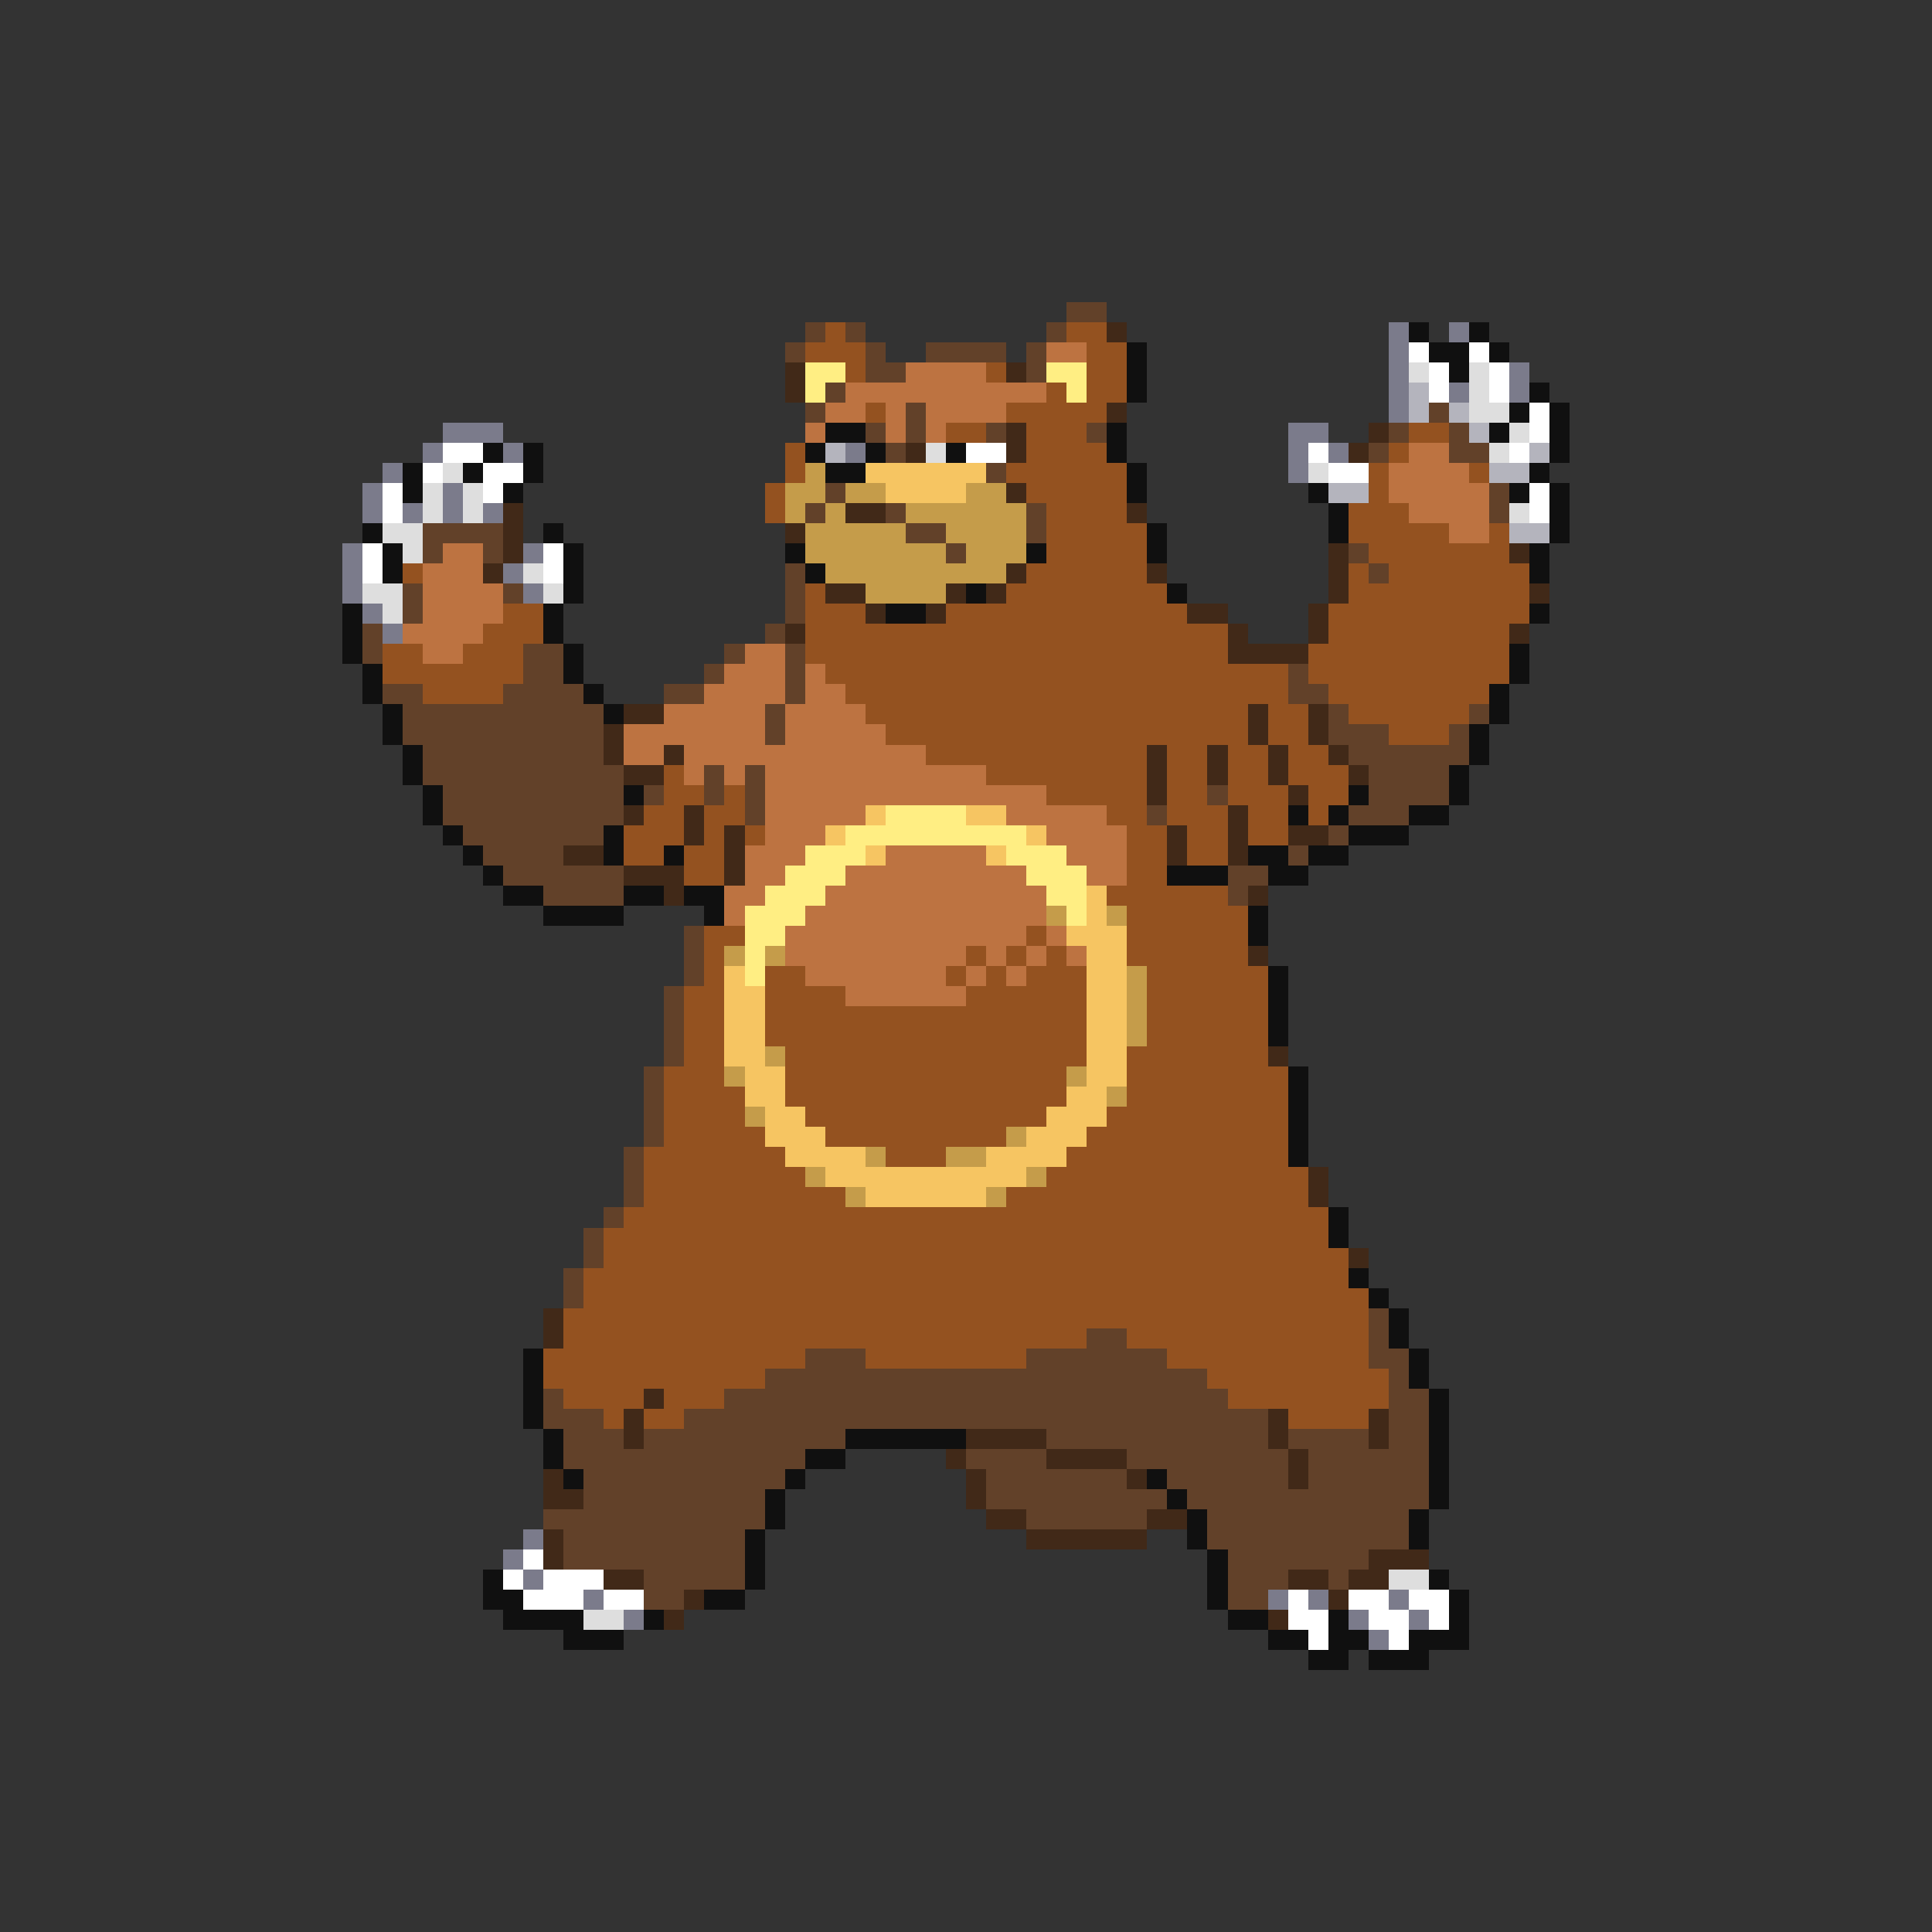 <svg xmlns="http://www.w3.org/2000/svg" viewBox="0 -0.5 96 96" shape-rendering="crispEdges">
<rect x="0" y="-0.5" width="96" height="96" fill="#333333" stroke="none"/>
<path stroke="#624129" d="M53 15h2M40 16h1M42 16h1M52 16h1M39 17h1M43 17h1M46 17h4M51 17h1M43 18h2M51 18h1M41 19h1M40 20h1M45 20h1M71 20h1M43 21h1M45 21h1M49 21h1M54 21h1M69 21h1M72 21h1M44 22h1M68 22h1M72 22h2M49 23h1M41 24h1M74 24h1M40 25h1M44 25h1M51 25h1M74 25h1M21 26h4M45 26h2M51 26h1M21 27h1M24 27h1M47 27h1M67 27h1M39 28h1M68 28h1M20 29h1M25 29h1M39 29h1M20 30h1M39 30h1M18 31h1M38 31h1M18 32h1M26 32h2M36 32h1M39 32h1M26 33h2M35 33h1M39 33h1M64 33h1M19 34h2M25 34h4M33 34h2M39 34h1M64 34h2M20 35h10M38 35h1M66 35h1M73 35h1M20 36h10M38 36h1M66 36h3M72 36h1M21 37h9M67 37h6M21 38h10M35 38h1M37 38h1M68 38h4M22 39h9M32 39h1M35 39h1M37 39h1M60 39h1M68 39h4M22 40h9M37 40h1M57 40h1M67 40h3M23 41h7M66 41h1M24 42h4M64 42h1M25 43h6M61 43h2M27 44h4M61 44h1M34 46h1M34 47h1M34 48h1M33 49h1M33 50h1M33 51h1M33 52h1M32 53h1M32 54h1M32 55h1M32 56h1M31 57h1M31 58h1M31 59h1M30 60h1M29 61h1M29 62h1M28 63h1M28 64h1M68 65h1M54 66h2M68 66h1M40 67h3M51 67h7M68 67h2M38 68h22M69 68h1M27 69h1M36 69h25M69 69h2M27 70h3M34 70h29M69 70h2M28 71h3M32 71h10M52 71h11M64 71h4M69 71h2M28 72h12M48 72h4M56 72h8M65 72h6M29 73h10M49 73h7M58 73h6M65 73h6M29 74h9M49 74h9M59 74h12M27 75h11M51 75h6M60 75h10M28 76h9M60 76h10M28 77h9M61 77h7M32 78h5M61 78h3M66 78h1M32 79h2M61 79h2" />
<path stroke="#945220" d="M41 16h1M53 16h2M40 17h3M54 17h2M42 18h1M49 18h1M54 18h2M52 19h1M54 19h2M43 20h1M50 20h5M47 21h2M51 21h3M70 21h2M39 22h1M51 22h4M69 22h1M39 23h1M50 23h6M68 23h1M73 23h1M38 24h1M51 24h5M68 24h1M38 25h1M52 25h4M67 25h3M52 26h5M67 26h5M74 26h1M52 27h5M68 27h7M20 28h1M51 28h6M67 28h1M69 28h7M40 29h1M50 29h8M67 29h9M25 30h2M40 30h3M47 30h12M66 30h10M24 31h3M40 31h21M66 31h9M19 32h2M23 32h3M40 32h21M65 32h10M19 33h7M41 33h23M65 33h10M21 34h4M42 34h22M66 34h8M43 35h19M63 35h2M67 35h6M44 36h18M63 36h2M69 36h3M46 37h11M58 37h2M61 37h2M64 37h2M33 38h1M49 38h8M58 38h2M61 38h2M64 38h3M33 39h2M36 39h1M52 39h5M58 39h2M61 39h3M65 39h2M32 40h2M35 40h2M55 40h2M58 40h3M62 40h2M65 40h1M31 41h3M35 41h1M37 41h1M56 41h2M59 41h2M62 41h2M31 42h2M34 42h2M56 42h2M59 42h2M34 43h2M56 43h2M55 44h6M56 45h6M35 46h2M51 46h1M56 46h6M35 47h1M48 47h1M50 47h1M52 47h1M56 47h6M35 48h1M38 48h2M47 48h1M49 48h1M51 48h3M57 48h6M34 49h2M38 49h4M48 49h6M57 49h6M34 50h2M38 50h16M57 50h6M34 51h2M38 51h16M57 51h6M34 52h2M39 52h15M56 52h7M33 53h3M39 53h14M56 53h8M33 54h4M39 54h14M56 54h8M33 55h4M40 55h12M55 55h9M33 56h5M41 56h9M54 56h10M32 57h7M44 57h3M53 57h11M32 58h8M52 58h13M32 59h10M50 59h15M31 60h35M30 61h36M30 62h37M29 63h38M29 64h39M28 65h40M28 66h26M56 66h12M27 67h13M43 67h8M58 67h10M27 68h11M60 68h9M28 69h4M33 69h3M61 69h8M30 70h1M32 70h2M64 70h4" />
<path stroke="#412918" d="M55 16h1M39 18h1M50 18h1M39 19h1M55 20h1M50 21h1M68 21h1M45 22h1M50 22h1M67 22h1M50 24h1M25 25h1M42 25h2M56 25h1M25 26h1M39 26h1M25 27h1M66 27h1M75 27h1M24 28h1M50 28h1M57 28h1M66 28h1M41 29h2M47 29h1M49 29h1M66 29h1M76 29h1M43 30h1M46 30h1M59 30h2M65 30h1M39 31h1M61 31h1M65 31h1M75 31h1M61 32h4M31 35h2M62 35h1M65 35h1M30 36h1M62 36h1M65 36h1M30 37h1M33 37h1M57 37h1M60 37h1M63 37h1M66 37h1M31 38h2M57 38h1M60 38h1M63 38h1M67 38h1M57 39h1M64 39h1M31 40h1M34 40h1M61 40h1M34 41h1M36 41h1M58 41h1M61 41h1M64 41h2M28 42h2M36 42h1M58 42h1M61 42h1M31 43h3M36 43h1M33 44h1M62 44h1M62 47h1M63 52h1M65 58h1M65 59h1M67 62h1M27 65h1M27 66h1M32 69h1M31 70h1M63 70h1M68 70h1M31 71h1M48 71h4M63 71h1M68 71h1M47 72h1M52 72h4M64 72h1M27 73h1M48 73h1M56 73h1M64 73h1M27 74h2M48 74h1M49 75h2M57 75h2M27 76h1M51 76h6M27 77h1M68 77h3M30 78h2M64 78h2M67 78h2M34 79h1M66 79h1M33 80h1M63 80h1" />
<path stroke="#7b7b8b" d="M69 16h1M72 16h1M69 17h1M69 18h1M75 18h1M69 19h1M72 19h1M75 19h1M69 20h1M22 21h3M64 21h2M21 22h1M25 22h1M42 22h1M64 22h1M66 22h1M19 23h1M64 23h1M18 24h1M22 24h1M18 25h1M20 25h1M22 25h1M24 25h1M17 27h1M26 27h1M17 28h1M25 28h1M17 29h1M26 29h1M18 30h1M19 31h1M26 76h1M25 77h1M26 78h1M29 79h1M63 79h1M65 79h1M69 79h1M31 80h1M67 80h1M70 80h1M68 81h1" />
<path stroke="#101010" d="M70 16h1M73 16h1M56 17h1M71 17h2M74 17h1M56 18h1M72 18h1M56 19h1M76 19h1M75 20h1M77 20h1M41 21h2M55 21h1M74 21h1M77 21h1M24 22h1M26 22h1M40 22h1M43 22h1M47 22h1M55 22h1M77 22h1M20 23h1M23 23h1M26 23h1M41 23h2M56 23h1M76 23h1M20 24h1M25 24h1M56 24h1M65 24h1M75 24h1M77 24h1M66 25h1M77 25h1M18 26h1M27 26h1M57 26h1M66 26h1M77 26h1M19 27h1M28 27h1M39 27h1M51 27h1M57 27h1M76 27h1M19 28h1M28 28h1M40 28h1M76 28h1M28 29h1M48 29h1M58 29h1M17 30h1M27 30h1M44 30h2M76 30h1M17 31h1M27 31h1M17 32h1M28 32h1M75 32h1M18 33h1M28 33h1M75 33h1M18 34h1M29 34h1M74 34h1M19 35h1M30 35h1M74 35h1M19 36h1M73 36h1M20 37h1M73 37h1M20 38h1M72 38h1M21 39h1M31 39h1M67 39h1M72 39h1M21 40h1M64 40h1M66 40h1M70 40h2M22 41h1M30 41h1M67 41h3M23 42h1M30 42h1M33 42h1M62 42h2M65 42h2M24 43h1M58 43h3M63 43h2M25 44h2M31 44h2M34 44h2M27 45h4M35 45h1M62 45h1M62 46h1M63 48h1M63 49h1M63 50h1M63 51h1M64 53h1M64 54h1M64 55h1M64 56h1M64 57h1M66 60h1M66 61h1M67 63h1M68 64h1M69 65h1M69 66h1M26 67h1M70 67h1M26 68h1M70 68h1M26 69h1M71 69h1M26 70h1M71 70h1M27 71h1M42 71h6M71 71h1M27 72h1M40 72h2M71 72h1M28 73h1M39 73h1M57 73h1M71 73h1M38 74h1M58 74h1M71 74h1M38 75h1M59 75h1M70 75h1M37 76h1M59 76h1M70 76h1M37 77h1M60 77h1M24 78h1M37 78h1M60 78h1M71 78h1M24 79h2M35 79h2M60 79h1M72 79h1M25 80h4M32 80h1M61 80h2M66 80h1M72 80h1M28 81h3M63 81h2M66 81h2M70 81h3M65 82h2M68 82h3" />
<path stroke="#bd7341" d="M52 17h2M45 18h4M42 19h10M41 20h2M44 20h1M46 20h4M40 21h1M44 21h1M46 21h1M70 22h2M69 23h4M69 24h5M70 25h4M72 26h2M22 27h2M21 28h3M21 29h4M21 30h4M20 31h4M21 32h2M37 32h2M36 33h3M40 33h1M35 34h4M40 34h2M33 35h5M39 35h4M31 36h7M39 36h5M31 37h2M34 37h12M34 38h1M36 38h1M38 38h11M38 39h14M38 40h5M50 40h5M38 41h3M52 41h4M37 42h3M44 42h5M53 42h3M37 43h2M42 43h9M54 43h2M36 44h2M41 44h11M36 45h1M40 45h12M39 46h12M52 46h1M39 47h9M49 47h1M51 47h1M53 47h1M40 48h7M48 48h1M50 48h1M42 49h6" />
<path stroke="#ffffff" d="M70 17h1M73 17h1M71 18h1M74 18h1M71 19h1M74 19h1M76 20h1M76 21h1M22 22h2M48 22h2M65 22h1M75 22h1M21 23h1M24 23h2M66 23h2M19 24h1M24 24h1M76 24h1M19 25h1M76 25h1M18 27h1M27 27h1M18 28h1M27 28h1M26 77h1M25 78h1M27 78h3M26 79h3M30 79h2M64 79h1M67 79h2M70 79h2M64 80h2M68 80h2M71 80h1M65 81h1M69 81h1" />
<path stroke="#ffee83" d="M40 18h2M52 18h2M40 19h1M53 19h1M44 40h4M42 41h9M40 42h3M50 42h3M39 43h3M51 43h3M38 44h3M52 44h2M37 45h3M53 45h1M37 46h2M37 47h1M37 48h1" />
<path stroke="#dedede" d="M70 18h1M73 18h1M73 19h1M73 20h2M75 21h1M46 22h1M74 22h1M22 23h1M65 23h1M21 24h1M23 24h1M21 25h1M23 25h1M75 25h1M19 26h2M20 27h1M26 28h1M18 29h2M27 29h1M19 30h1M69 78h2M29 80h2" />
<path stroke="#b4b4bd" d="M70 19h1M70 20h1M72 20h1M73 21h1M41 22h1M76 22h1M74 23h2M66 24h2M75 26h2" />
<path stroke="#c59c4a" d="M40 23h1M39 24h2M42 24h2M48 24h2M39 25h1M41 25h1M45 25h6M40 26h5M47 26h4M40 27h7M48 27h3M41 28h9M43 29h4M52 45h1M55 45h1M36 47h1M38 47h1M56 48h1M56 49h1M56 50h1M56 51h1M38 52h1M36 53h1M53 53h1M55 54h1M37 55h1M50 56h1M43 57h1M47 57h2M40 58h1M51 58h1M42 59h1M49 59h1" />
<path stroke="#f6c562" d="M43 23h6M44 24h4M43 40h1M48 40h2M41 41h1M51 41h1M43 42h1M49 42h1M54 44h1M54 45h1M53 46h3M54 47h2M36 48h1M54 48h2M36 49h2M54 49h2M36 50h2M54 50h2M36 51h2M54 51h2M36 52h2M54 52h2M37 53h2M54 53h2M37 54h2M53 54h2M38 55h2M52 55h3M38 56h3M51 56h3M39 57h4M49 57h4M41 58h10M43 59h6" />
</svg>